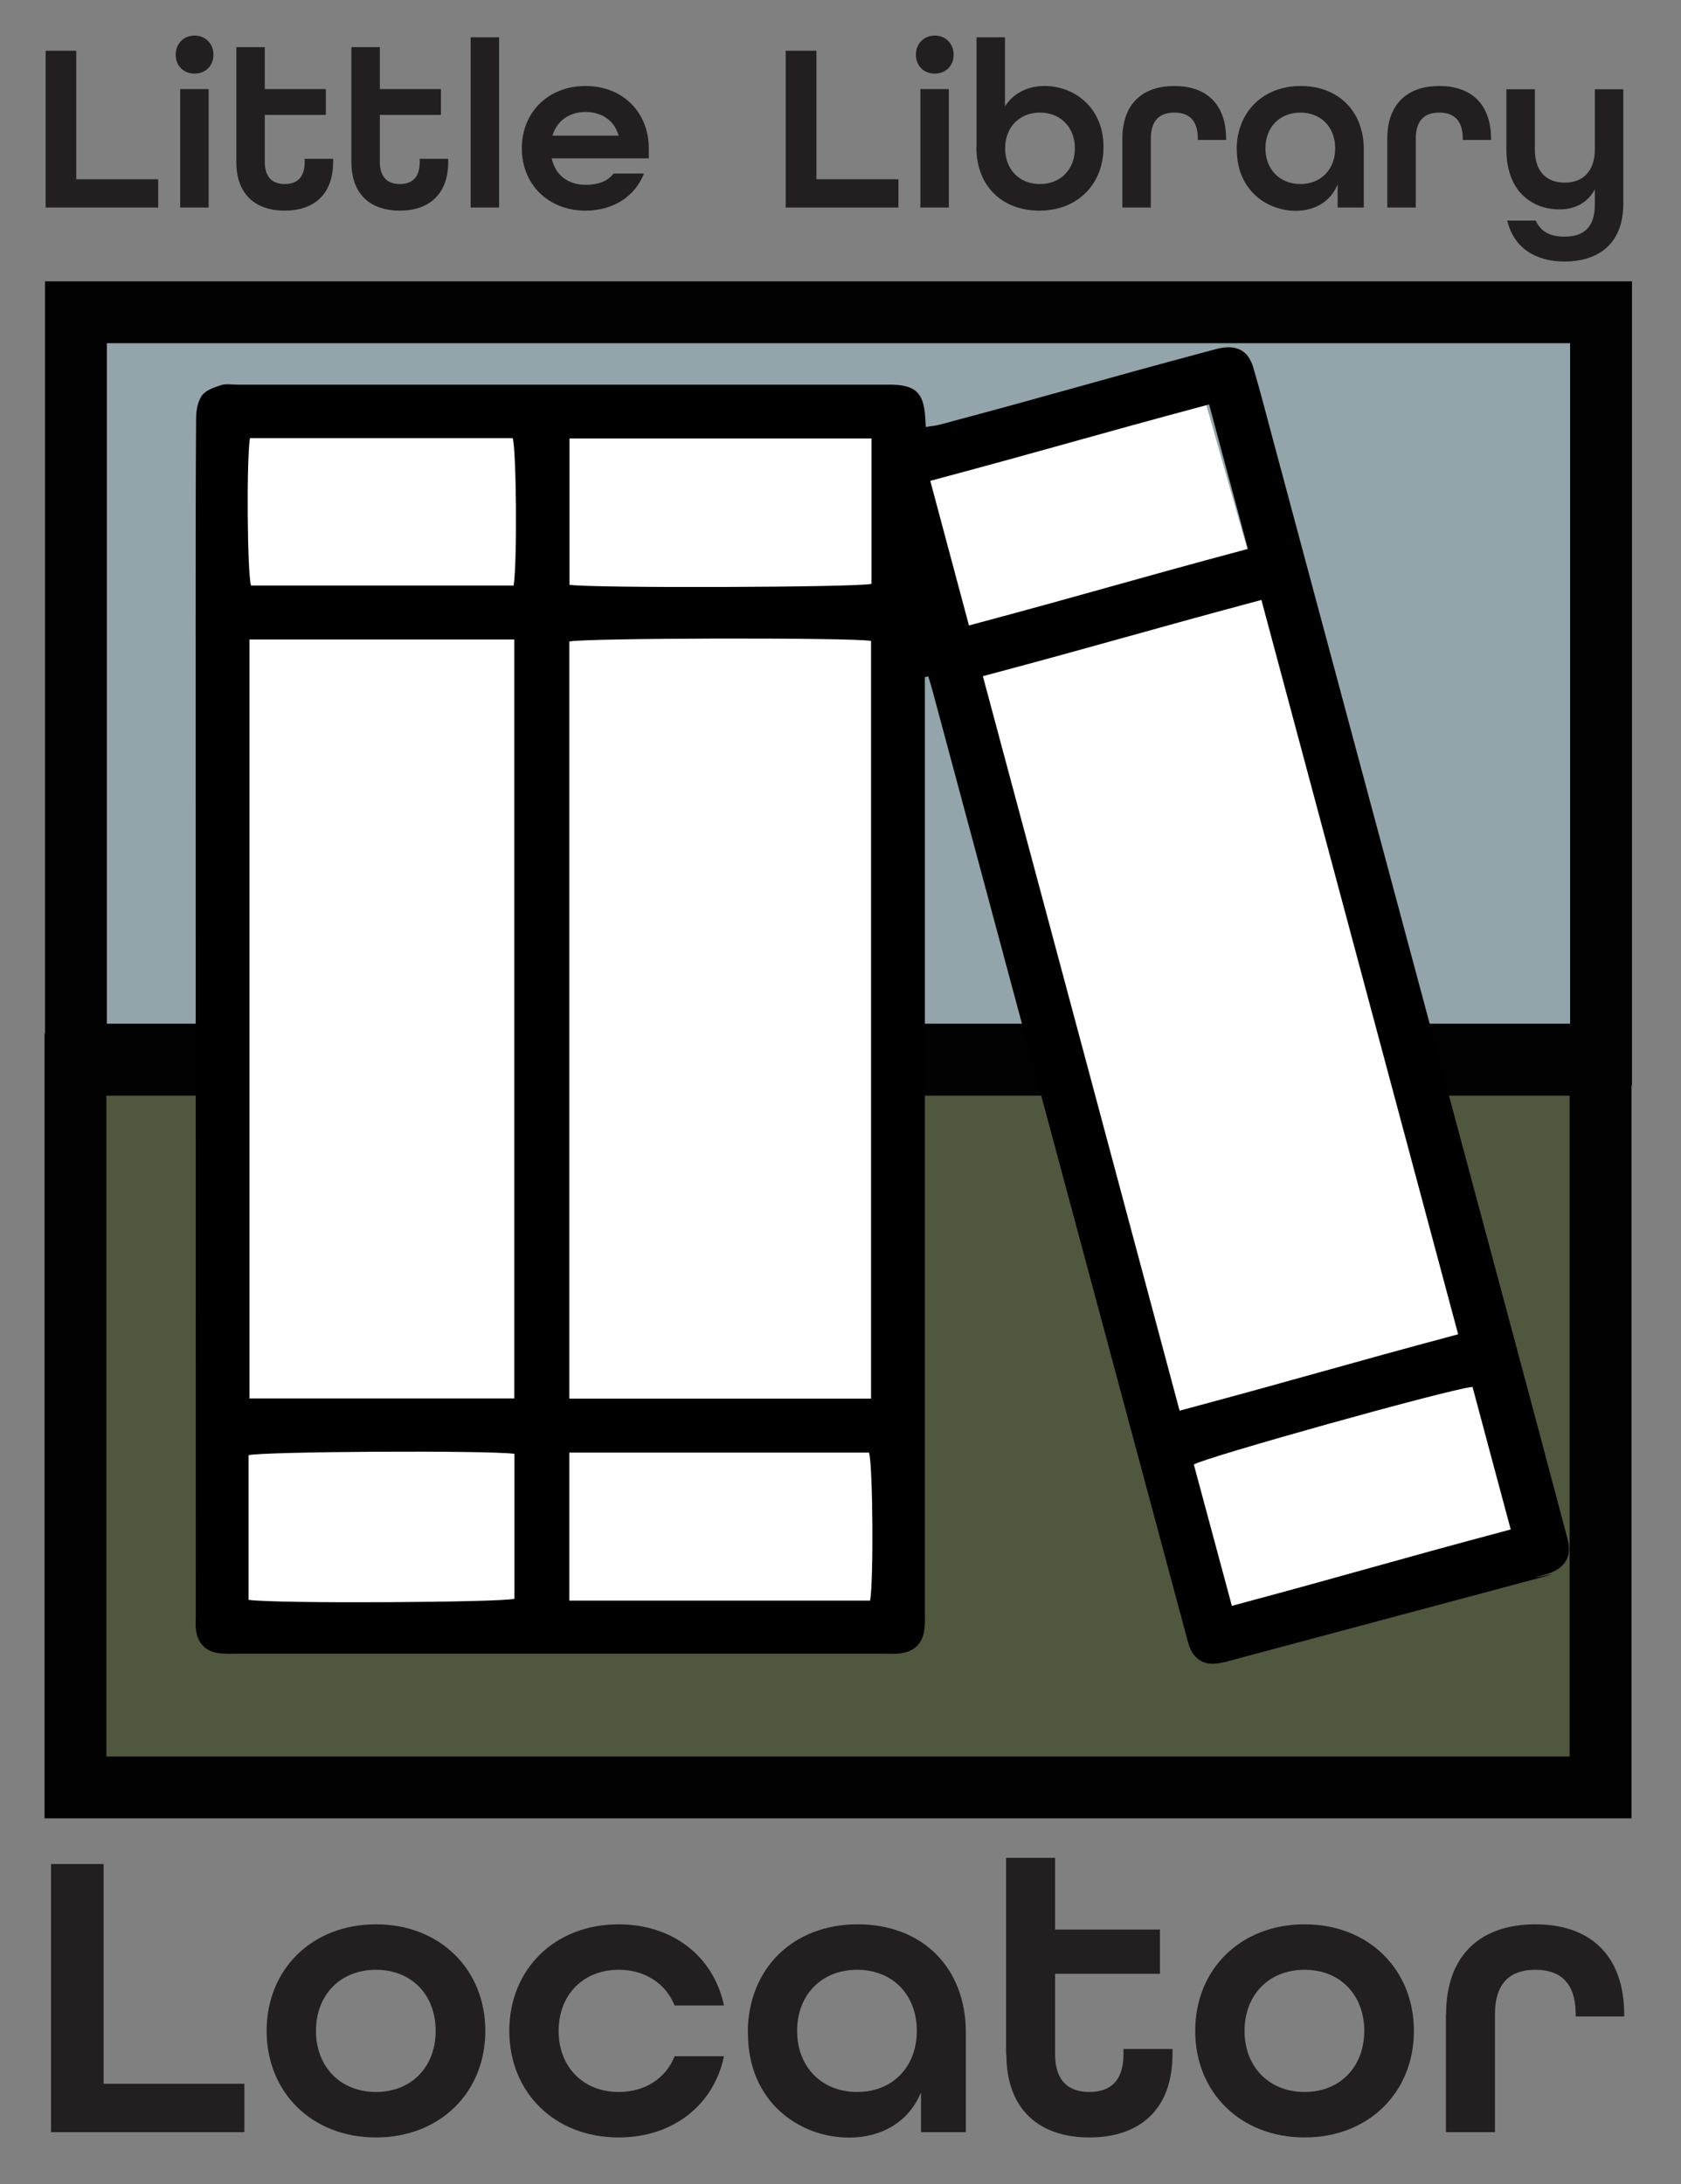 <?xml version="1.0" encoding="UTF-8"?><svg id="Layer_13" xmlns="http://www.w3.org/2000/svg" viewBox="0 0 108.69 141.23"><rect x="0" y="0" width="108.69" height="141.23" fill="#808080" stroke="none"/><defs><style>.cls-1{fill:#010101;}.cls-2{fill:#fff;}.cls-3{fill:#93a5ab;}.cls-4{fill:#231f20;}.cls-5{fill:#50573f;}</style></defs><g><g><rect class="cls-5" x="4.88" y="68.84" width="98.61" height="46.73"/><path class="cls-1" d="M105.49,117.57H2.88v-50.73H105.49v50.73ZM6.88,113.57H101.49v-42.73H6.88v42.73Z"/></g><g><rect class="cls-3" x="4.92" y="20.19" width="98.6" height="48"/><path class="cls-1" d="M105.52,70.19H2.91V18.19H105.52v52ZM6.91,66.19H101.52V22.19H6.91v44Z"/></g><g><rect class="cls-2" x="15.27" y="27.46" width="42.67" height="78.07"/><rect class="cls-2" x="68.83" y="26.31" width="19.88" height="77.91" transform="translate(-14.84 24.01) rotate(-15.86)"/><path d="M59.8,43.77c0,.49,0,.98,0,1.47,0,19.62,0,39.24,0,58.86,0,.42,.02,.84-.03,1.25-.12,.95-.69,1.48-1.66,1.56-.34,.03-.68,.01-1.02,.01-18.3,0-23.41,0-41.71,0-.38,0-.76,.02-1.14-.02-.95-.09-1.5-.67-1.58-1.63-.02-.3,0-.61,0-.91,0-21.48-.01-42.96-.01-64.44,0-4.29,0-8.58,.03-12.86,0-.51,.1-1.1,.38-1.49,.25-.35,.79-.52,1.24-.67,.31-.1,.68-.03,1.02-.03,18.34,0,23.48,0,41.82,0,.15,0,.3,0,.46,0,1.58,.02,2.12,.52,2.22,2.08,.01,.19,.02,.37,.04,.66,.33-.06,.62-.08,.89-.15,7.88-2.1,9.55-2.66,17.43-4.77,.26-.07,.51-.14,.77-.19,1.06-.19,1.77,.2,2.08,1.25,.45,1.53,.85,3.07,1.26,4.61,5.23,19.48,10.45,38.96,15.68,58.44,1.09,4.06,2.17,8.13,3.25,12.2,.09,.33,.19,.66,.22,1,.07,.9-.46,1.51-1.54,1.81-2.12,.58,1.96-.41-.17,.16-6.74,1.8-13.48,3.61-20.22,5.41-.33,.09-.66,.17-1,.19-.72,.04-1.24-.31-1.54-.95-.14-.31-.21-.65-.3-.98-5.45-20.28-10.89-40.57-16.34-60.85-.1-.36-.2-.71-.31-1.06-.07,.02-.13,.03-.2,.05Zm-43.67-2.42v49.07h17.12V41.35H16.13Zm40.19,49.08V41.44c-1.31-.23-18.67-.19-19.51,.04v48.95h19.51Zm19.95,.78c8.13-2.18,9.92-2.77,18.01-4.94-4.25-15.87-8.47-31.6-12.72-47.48-8.09,2.17-9.88,2.76-18.01,4.93,4.26,15.88,8.48,31.64,12.72,47.49Zm-60.2,12.23c1.71,.26,16.42,.17,17.19-.07v-9.37c-1.75-.24-16.39-.15-17.19,.09v9.35Zm20.74-9.52v9.57h19.45c.23-1.32,.18-8.73-.07-9.57h-19.39Zm25.84-53.48c8.15-2.18,9.94-2.78,18.04-4.95-.85-3.17-1.67-6.22-2.51-9.34-8.13,2.18-9.92,2.77-18.03,4.94,.84,3.14,1.65,6.16,2.5,9.35Zm35.03,58.45c-.85-3.15-1.66-6.19-2.47-9.22-1.66,.18-17.32,4.57-18.02,5.02,.81,3.01,1.62,6.03,2.46,9.14,8.12-2.18,9.91-2.77,18.03-4.94ZM33.21,37.86c.24-1.45,.18-8.76-.06-9.53H16.16c-.23,1.5-.17,8.76,.07,9.53h16.99Zm23.14-9.51h-19.53v9.46c1.4,.23,18.65,.17,19.53-.06v-9.4Z"/></g></g><g><path class="cls-4" d="M2.95,3.28h1.98V11.59h5.3v1.83H2.95V3.28Z"/><path class="cls-4" d="M11.36,3.54c0-.71,.51-1.24,1.22-1.24s1.22,.53,1.22,1.24-.51,1.22-1.22,1.22-1.22-.51-1.22-1.22Zm.29,2.22h1.84v7.66h-1.84V5.76Z"/><path class="cls-4" d="M15.28,10.47V3.05h1.84v2.71h3.95v1.67h-3.95v3.04c0,1.02,.53,1.43,1.29,1.43s1.29-.39,1.29-1.43v-.2h1.84v.2c0,2.12-1.27,3.15-3.13,3.15s-3.13-1.02-3.13-3.15Z"/><path class="cls-4" d="M22.72,10.47V3.05h1.84v2.71h3.95v1.67h-3.95v3.04c0,1.02,.53,1.43,1.29,1.43s1.29-.39,1.29-1.43v-.2h1.84v.2c0,2.12-1.27,3.15-3.13,3.15s-3.13-1.02-3.13-3.15Z"/><path class="cls-4" d="M30.43,2.41h1.84V13.42h-1.84V2.41Z"/><path class="cls-4" d="M33.74,9.59c0-2.33,1.71-4.03,4.12-4.03s4.09,1.71,4.09,4.03v.65h-6.28c.25,1.12,1.1,1.71,2.19,1.71,.82,0,1.43-.23,1.81-.73h1.97c-.57,1.46-1.97,2.4-3.78,2.4-2.42,0-4.12-1.71-4.12-4.03Zm6.26-.82c-.29-1.02-1.13-1.53-2.14-1.53s-1.84,.53-2.14,1.53h4.28Z"/></g><g><path class="cls-4" d="M50.81,3.28h1.98V11.59h5.3v1.83h-7.29V3.28Z"/><path class="cls-4" d="M59.22,3.54c0-.71,.51-1.24,1.22-1.24s1.22,.53,1.22,1.24-.51,1.22-1.22,1.22-1.22-.51-1.22-1.22Zm.29,2.22h1.84v7.66h-1.84V5.76Z"/><path class="cls-4" d="M63.14,9.53V2.41h1.84V6.88c.54-.85,1.46-1.32,2.56-1.32,1.86,0,3.81,1.33,3.81,3.95,0,2.43-1.71,4.11-4.14,4.11s-4.08-1.61-4.08-4.09Zm6.36,.06c0-1.35-.92-2.31-2.26-2.31s-2.25,.96-2.25,2.31,.9,2.31,2.25,2.31,2.26-.96,2.26-2.31Z"/><path class="cls-4" d="M72.57,8.97c0-2.31,1.36-3.41,3.36-3.41s3.35,1.1,3.35,3.44v.05h-1.83v-.08c0-1.24-.62-1.69-1.52-1.69s-1.52,.45-1.52,1.69v4.45h-1.84v-4.45Z"/><path class="cls-4" d="M79.96,9.67c0-2.43,1.71-4.11,4.14-4.11s4.08,1.63,4.08,4.09v3.77h-1.69v-1.5c-.46,1.13-1.5,1.71-2.71,1.71-1.86,0-3.81-1.33-3.81-3.95Zm6.37-.08c0-1.35-.9-2.31-2.25-2.31s-2.26,.96-2.26,2.31,.92,2.31,2.26,2.31,2.25-.96,2.25-2.31Z"/><path class="cls-4" d="M89.7,8.97c0-2.31,1.36-3.41,3.36-3.41s3.35,1.1,3.35,3.44v.05h-1.83v-.08c0-1.24-.62-1.69-1.52-1.69s-1.52,.45-1.52,1.69v4.45h-1.84v-4.45Z"/><path class="cls-4" d="M97.46,14.26h1.84c.31,.71,.92,1.04,1.85,1.04,1.26,0,1.97-.6,1.97-2.09v-.96c-.46,.84-1.27,1.29-2.28,1.29-1.77,0-3.44-1.15-3.44-3.88v-3.89h1.84v3.89c0,1.46,.78,2.15,1.94,2.15s1.94-.73,1.94-2.15v-3.89h1.84v7.4c0,2.67-1.69,3.74-3.81,3.74-1.78,0-3.26-.82-3.69-2.64Z"/></g><g><path class="cls-4" d="M3.3,120.52h3.4v14.21H15.8v3.13H3.3v-17.33Z"/><path class="cls-4" d="M17.24,131.31c0-3.98,2.93-6.89,7.07-6.89s7.07,2.92,7.07,6.89-2.92,6.89-7.07,6.89-7.07-2.92-7.07-6.89Zm10.93,0c0-2.31-1.54-3.95-3.86-3.95s-3.88,1.64-3.88,3.95,1.57,3.95,3.88,3.95,3.86-1.64,3.86-3.95Z"/><path class="cls-4" d="M32.93,131.31c0-3.98,2.93-6.89,7.07-6.89,3.56,0,6.17,2.15,6.81,5.25h-3.19c-.56-1.4-1.89-2.31-3.62-2.31-2.31,0-3.88,1.64-3.88,3.95s1.57,3.95,3.88,3.95c1.73,0,3.06-.9,3.62-2.31h3.19c-.64,3.1-3.24,5.25-6.81,5.25-4.15,0-7.07-2.92-7.07-6.89Z"/><path class="cls-4" d="M48.35,131.44c0-4.16,2.93-7.02,7.1-7.02s7,2.78,7,7v6.44h-2.9v-2.57c-.8,1.93-2.58,2.92-4.65,2.92-3.19,0-6.54-2.28-6.54-6.76Zm10.93-.13c0-2.31-1.54-3.95-3.86-3.95s-3.88,1.64-3.88,3.95,1.57,3.95,3.88,3.95,3.86-1.64,3.86-3.95Z"/><path class="cls-4" d="M65.05,132.82v-12.7h3.17v4.64h6.78v2.86h-6.78v5.2c0,1.75,.9,2.44,2.21,2.44s2.21-.66,2.21-2.44v-.34h3.17v.34c0,3.63-2.18,5.38-5.37,5.38s-5.37-1.75-5.37-5.38Z"/><path class="cls-4" d="M77.28,131.31c0-3.98,2.93-6.89,7.07-6.89s7.07,2.92,7.07,6.89-2.92,6.89-7.07,6.89-7.07-2.92-7.07-6.89Zm10.93,0c0-2.31-1.54-3.95-3.86-3.95s-3.88,1.64-3.88,3.95,1.57,3.95,3.88,3.95,3.86-1.64,3.86-3.95Z"/><path class="cls-4" d="M93.5,130.25c0-3.95,2.34-5.83,5.77-5.83s5.75,1.88,5.75,5.88v.08h-3.14v-.13c0-2.12-1.06-2.89-2.61-2.89s-2.61,.77-2.61,2.89v7.61h-3.17v-7.61Z"/></g></svg>